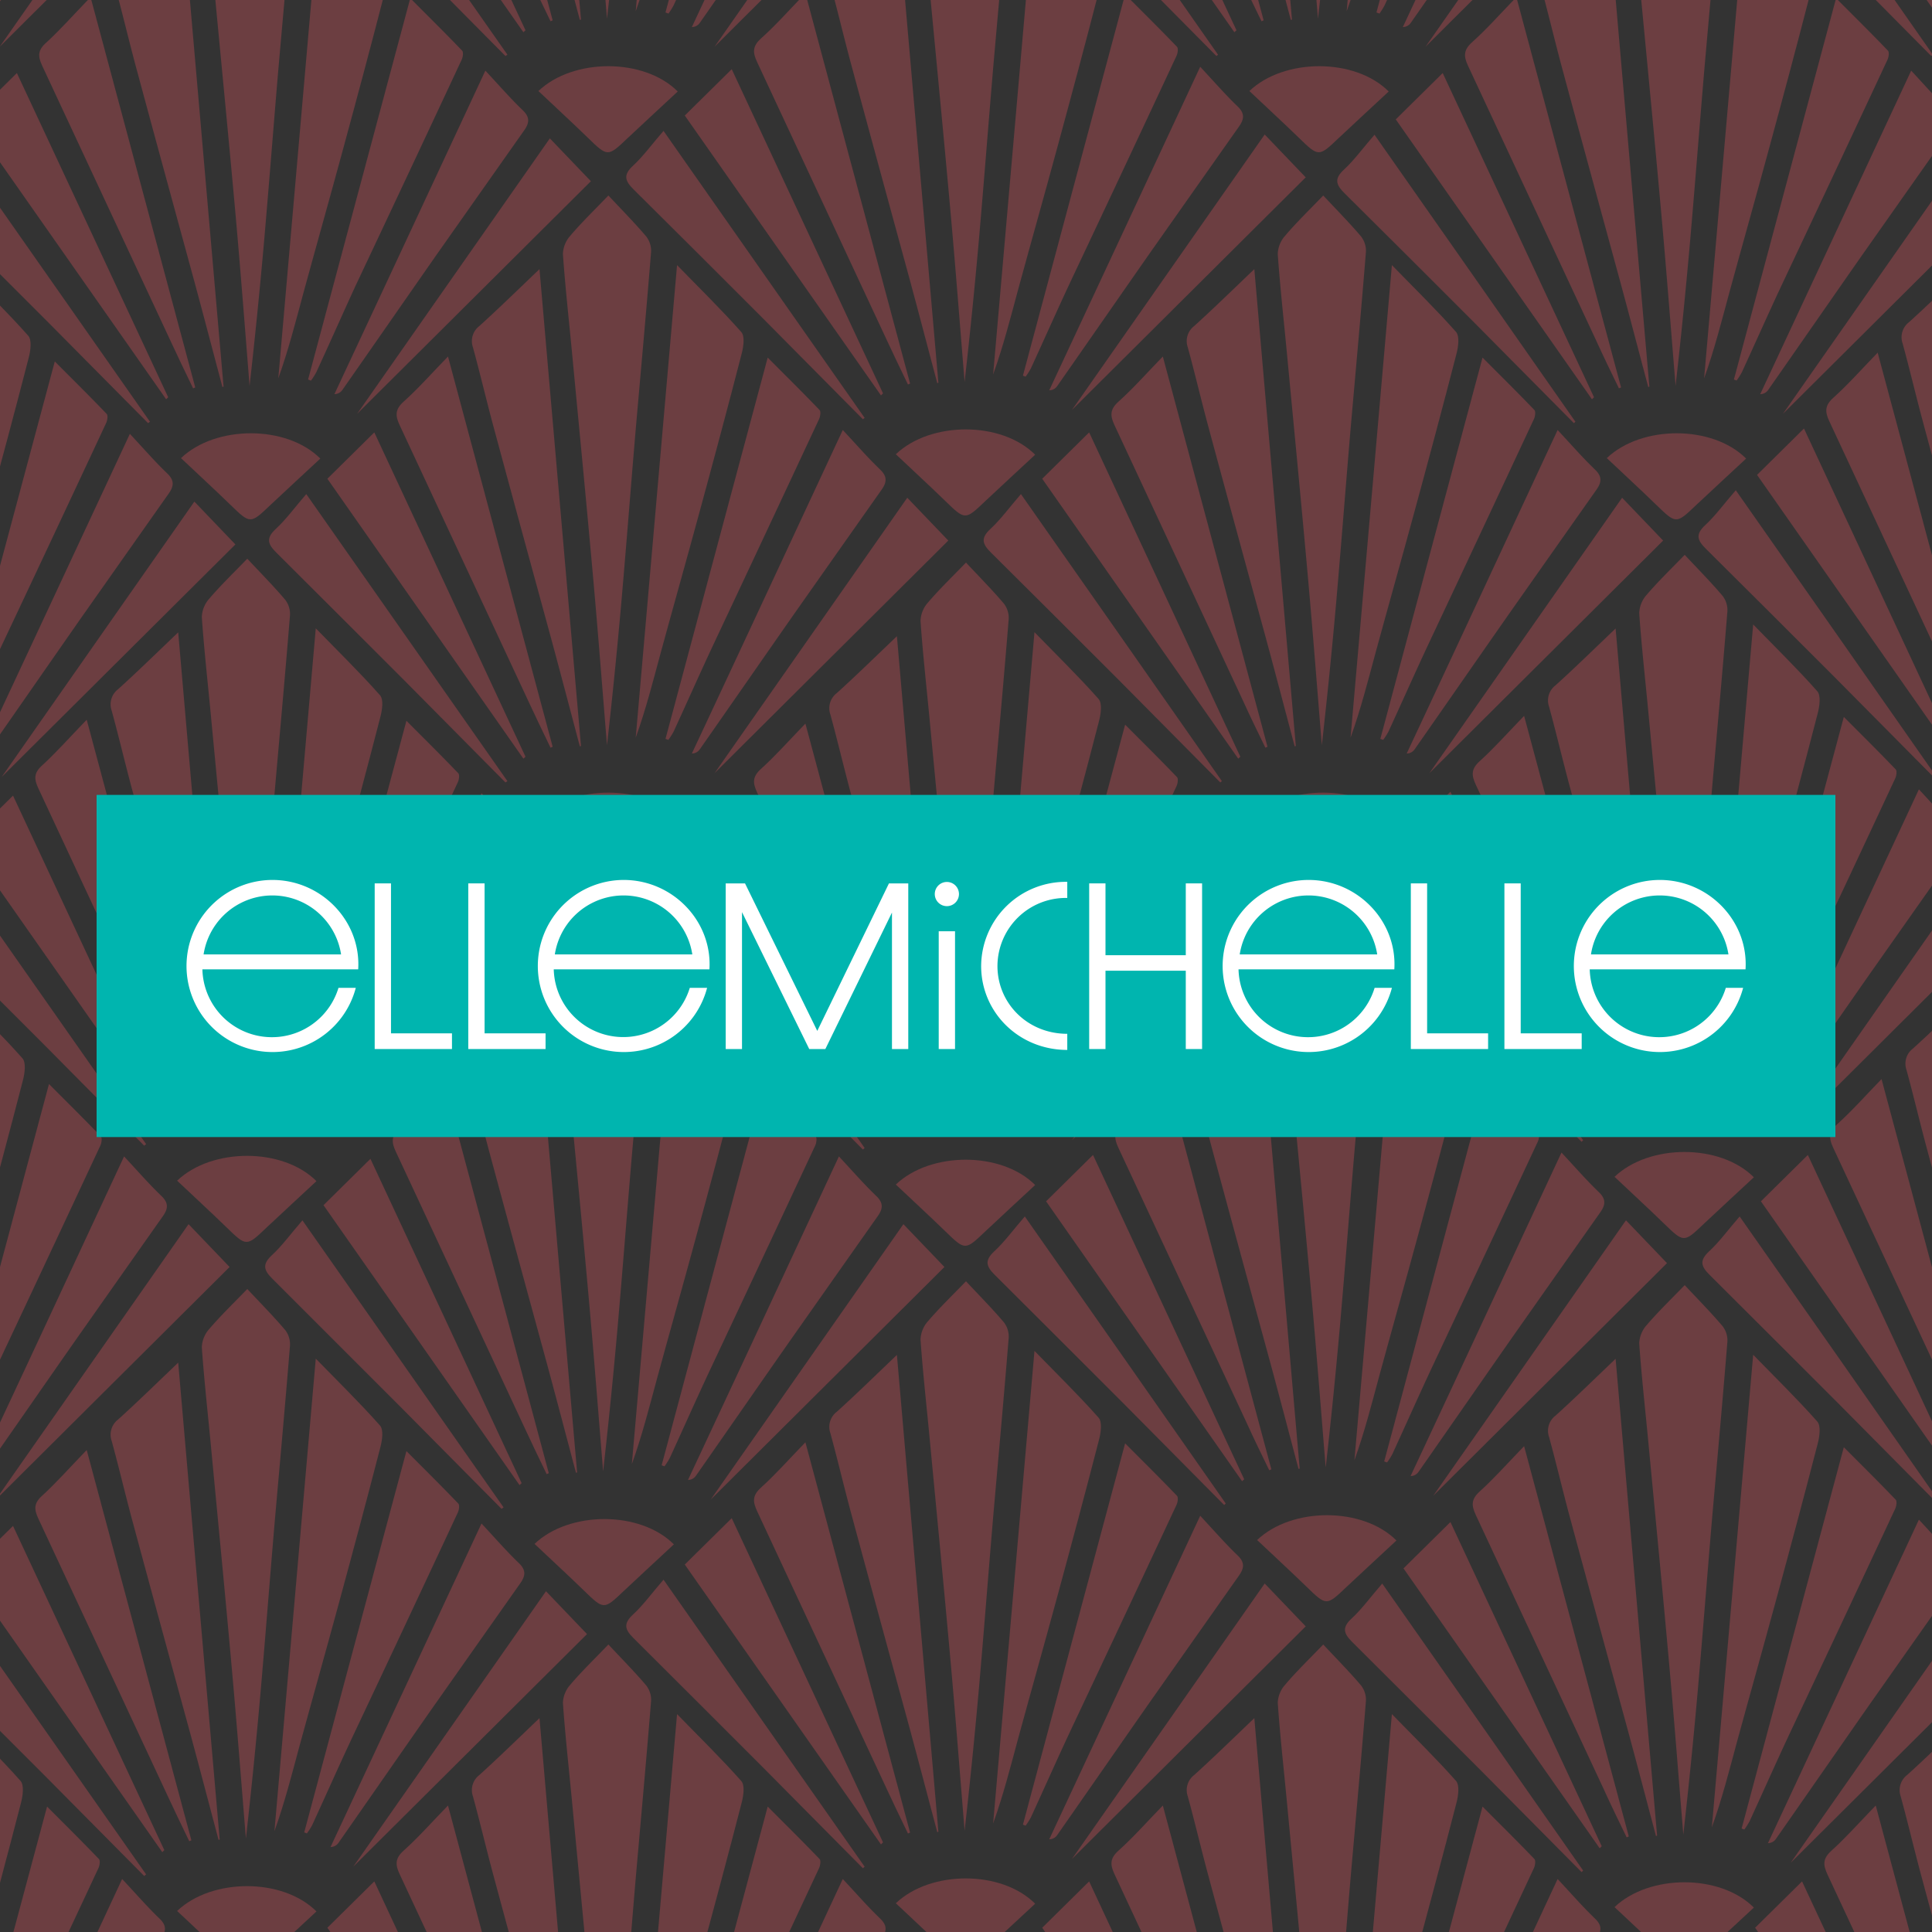 <svg id="Layer_1" data-name="Layer 1" xmlns="http://www.w3.org/2000/svg" xmlns:xlink="http://www.w3.org/1999/xlink" width="500" height="500" viewBox="0 0 500 500"><rect x="0" y="0" width="500" height="500" fill="#333333" stroke="none"/><defs><style>.cls-1{fill:none;}.cls-2{opacity:0.3;}.cls-3{clip-path:url(#clip-path);}.cls-4{fill:#f05662;}.cls-5{fill:#00b5af;}.cls-6{fill:#fff;}</style><clipPath id="clip-path"><rect class="cls-1" width="500" height="500"/></clipPath></defs><title>ellemichelle-logo-pattern</title><g class="cls-2"><g class="cls-3"><path class="cls-4" d="M250,145.59c3.61,3.86,6.85,7.13,9.82,10.64a6.05,6.05,0,0,1,1.23,4c-1.24,15.39-2.65,30.77-4,46.16-1.24,14.65-2.37,29.31-3.65,44q-1.65,18.76-3.76,37.47c-1.2-14.6-2.32-29.21-3.63-43.8-1.74-19.47-3.64-38.93-5.48-58.39-.79-8.31-1.72-16.61-2.3-24.94A7.47,7.47,0,0,1,240.1,156C243,152.6,246.2,149.5,250,145.59Z"/><path class="cls-4" d="M232.12,164.65c3.56,41,7.15,82.2,10.74,123.42l-.3.08c-2.46-9.26-4.88-18.52-7.39-27.77-5-18.31-10-36.6-14.94-54.91-1.84-6.82-3.46-13.71-5.32-20.53a4.91,4.91,0,0,1,1.65-5.57C221.84,174.59,226.92,169.6,232.12,164.65Z"/><path class="cls-4" d="M267.72,163.61c6,6.16,11.51,11.54,16.6,17.29.95,1.09.6,3.79.14,5.57-3.53,13.7-7.2,27.37-10.91,41-3.28,12.1-6.7,24.16-10,36.26-2,7.4-3.89,14.85-6.53,22.19C260.56,245.6,264.08,205.24,267.72,163.61Z"/><path class="cls-4" d="M208.44,187.26c9.2,34.31,18.14,67.64,27.09,101l-.55.25c-2-4.11-3.95-8.21-5.87-12.33q-16.58-35.55-33.17-71.09c-1.16-2.46-1.23-4.09,1-6.1C200.77,195.53,204.19,191.64,208.44,187.26Z"/><path class="cls-4" d="M264.73,286.22c8.73-32.58,17.46-65.15,26.45-98.68,4.84,4.86,9.19,9.15,13.42,13.57.38.39.2,1.65-.11,2.33Q290.8,232.77,277,262c-3.47,7.42-6.79,14.91-10.21,22.35a17.82,17.82,0,0,1-1.36,2.13Z"/><path class="cls-4" d="M310.61,206.28c3.52,3.77,6.46,7.16,9.68,10.25,1.89,1.8,1.7,3.31.41,5.15Q309.35,237.79,298,253.91c-8.17,11.69-16.29,23.41-24.46,35.1a2.52,2.52,0,0,1-2,1C284.45,262.38,297.32,234.8,310.61,206.28Z"/><path class="cls-4" d="M228,291.34,177.22,218.9l12.15-12,39.16,83.91Z"/><path class="cls-4" d="M223.31,297.5Q210.19,284.27,197.05,271c-11-11-22-22-33.05-33-2.25-2.22-2.8-3.75-.16-6.18s5-5.7,7.88-9c17.92,25.57,35,49.93,52.05,74.28Z"/><path class="cls-4" d="M327.3,223.81l10.62,11.09-60.5,60.2Z"/><path class="cls-4" d="M231.84,306.56c9-8.59,27.4-8.59,36.06.12-4.3,4-8.64,8-12.9,12-5.25,5-5.19,5-10.54-.2C240.37,314.52,236.18,310.66,231.84,306.56Z"/><path class="cls-4" d="M342.45,50.59c3.61,3.86,6.85,7.13,9.82,10.64a6.05,6.05,0,0,1,1.23,4c-1.24,15.39-2.65,30.77-4,46.16-1.24,14.65-2.37,29.31-3.65,44q-1.65,18.76-3.76,37.47c-1.2-14.6-2.32-29.21-3.63-43.8-1.74-19.47-3.64-38.93-5.48-58.39-.79-8.31-1.72-16.61-2.3-24.94A7.47,7.47,0,0,1,332.6,61C335.48,57.6,338.7,54.5,342.45,50.59Z"/><path class="cls-4" d="M324.62,69.65c3.56,41,7.15,82.2,10.74,123.42l-.3.08c-2.46-9.26-4.88-18.52-7.39-27.77-5-18.31-10-36.6-14.94-54.91-1.84-6.82-3.46-13.71-5.32-20.53a4.91,4.91,0,0,1,1.65-5.57C314.34,79.59,319.42,74.6,324.62,69.65Z"/><path class="cls-4" d="M360.22,68.61c6,6.16,11.51,11.54,16.6,17.29.95,1.09.6,3.79.14,5.57-3.53,13.7-7.2,27.37-10.91,41-3.28,12.1-6.7,24.16-10,36.26-2,7.4-3.89,14.85-6.53,22.19C353.06,150.6,356.58,110.24,360.22,68.61Z"/><path class="cls-4" d="M300.94,92.26c9.2,34.31,18.14,67.64,27.09,101l-.55.25c-2-4.11-4-8.21-5.87-12.33Q305,145.6,288.44,110.06c-1.16-2.46-1.23-4.09,1-6.1C293.27,100.53,296.69,96.64,300.94,92.26Z"/><path class="cls-4" d="M357.23,191.22c8.73-32.58,17.46-65.15,26.45-98.68,4.84,4.86,9.19,9.15,13.42,13.57.38.39.2,1.65-.11,2.33Q383.3,137.76,369.54,167c-3.47,7.42-6.79,14.91-10.21,22.35a17.82,17.82,0,0,1-1.36,2.13Z"/><path class="cls-4" d="M403.11,111.28c3.52,3.77,6.46,7.16,9.68,10.25,1.89,1.8,1.7,3.31.41,5.15q-11.35,16.11-22.69,32.23c-8.17,11.69-16.29,23.41-24.46,35.1a2.52,2.52,0,0,1-2,1C377,167.38,389.82,139.8,403.11,111.28Z"/><path class="cls-4" d="M320.45,196.34,269.72,123.9l12.15-12L321,195.84Z"/><path class="cls-4" d="M315.81,202.5Q302.69,189.27,289.55,176c-11-11-22-22-33.05-32.95-2.25-2.22-2.8-3.75-.16-6.18s5-5.7,7.88-9c17.92,25.57,35,49.93,52,74.28Z"/><path class="cls-4" d="M419.8,128.81l10.62,11.09-60.5,60.2Z"/><path class="cls-4" d="M324.34,211.56c9-8.59,27.4-8.59,36.06.12-4.3,4-8.64,8-12.9,12-5.25,5-5.19,5-10.54-.2C332.87,219.52,328.68,215.66,324.34,211.56Z"/><path class="cls-4" d="M157.45,50.59c3.61,3.86,6.85,7.13,9.82,10.64a6.05,6.05,0,0,1,1.23,4c-1.24,15.39-2.65,30.77-4,46.16-1.24,14.65-2.37,29.31-3.65,44q-1.65,18.76-3.76,37.47c-1.2-14.6-2.32-29.21-3.63-43.8-1.74-19.47-3.64-38.93-5.48-58.39-.79-8.31-1.72-16.61-2.3-24.94A7.47,7.47,0,0,1,147.6,61C150.48,57.6,153.7,54.5,157.45,50.59Z"/><path class="cls-4" d="M139.62,69.65c3.56,41,7.15,82.2,10.74,123.42l-.3.08c-2.46-9.26-4.88-18.52-7.39-27.77-5-18.31-10-36.6-14.94-54.91-1.84-6.82-3.46-13.71-5.32-20.53a4.91,4.91,0,0,1,1.65-5.57C129.34,79.59,134.42,74.6,139.62,69.65Z"/><path class="cls-4" d="M175.22,68.61c6,6.16,11.51,11.54,16.6,17.29,1,1.09.6,3.79.14,5.57-3.53,13.7-7.2,27.37-10.91,41-3.28,12.1-6.7,24.16-10,36.26-2,7.4-3.89,14.85-6.53,22.19C168.06,150.6,171.58,110.24,175.22,68.61Z"/><path class="cls-4" d="M115.94,92.26c9.2,34.31,18.14,67.64,27.09,101l-.55.25c-2-4.11-3.95-8.21-5.87-12.33Q120,145.6,103.44,110.06c-1.16-2.46-1.23-4.09,1-6.1C108.27,100.53,111.69,96.64,115.94,92.26Z"/><path class="cls-4" d="M172.23,191.22c8.73-32.58,17.46-65.15,26.45-98.68,4.84,4.86,9.19,9.15,13.42,13.57.38.39.2,1.65-.11,2.33Q198.3,137.76,184.54,167c-3.47,7.42-6.79,14.91-10.21,22.35a17.82,17.82,0,0,1-1.36,2.13Z"/><path class="cls-4" d="M218.11,111.28c3.52,3.77,6.46,7.16,9.68,10.25,1.89,1.8,1.7,3.31.41,5.15q-11.35,16.11-22.69,32.23c-8.17,11.69-16.29,23.41-24.46,35.1a2.52,2.52,0,0,1-2,1C192,167.38,204.82,139.8,218.11,111.28Z"/><path class="cls-4" d="M135.45,196.34,84.72,123.9l12.15-12L136,195.84Z"/><path class="cls-4" d="M130.81,202.5Q117.69,189.27,104.55,176c-11-11-22-22-33-32.95-2.25-2.22-2.8-3.75-.16-6.18s5-5.7,7.88-9c17.92,25.57,35,49.93,52.05,74.28Z"/><path class="cls-4" d="M234.8,128.81l10.62,11.09-60.5,60.2Z"/><path class="cls-4" d="M139.34,211.56c9-8.59,27.4-8.59,36.06.12-4.3,4-8.64,8-12.9,12-5.25,5-5.19,5-10.54-.2C147.87,219.52,143.68,215.66,139.34,211.56Z"/><path class="cls-4" d="M250-43.41c3.61,3.86,6.85,7.13,9.82,10.64a6.05,6.05,0,0,1,1.23,4c-1.24,15.39-2.65,30.77-4,46.16-1.24,14.65-2.37,29.31-3.65,44q-1.65,18.77-3.76,37.47c-1.2-14.6-2.32-29.21-3.63-43.8-1.74-19.47-3.64-38.93-5.48-58.39-.79-8.31-1.72-16.61-2.3-24.94A7.47,7.47,0,0,1,240.1-33C243-36.4,246.2-39.5,250-43.41Z"/><path class="cls-4" d="M232.12-24.35c3.56,41,7.15,82.2,10.74,123.42l-.3.08c-2.46-9.26-4.88-18.52-7.39-27.77-5-18.31-10-36.6-14.94-54.91-1.84-6.82-3.46-13.71-5.32-20.53a4.91,4.91,0,0,1,1.65-5.57C221.84-14.41,226.92-19.4,232.12-24.35Z"/><path class="cls-4" d="M267.72-25.39c6,6.16,11.51,11.54,16.6,17.29.95,1.09.6,3.79.14,5.57-3.53,13.7-7.2,27.37-10.91,41-3.28,12.1-6.7,24.16-10,36.26-2,7.4-3.89,14.85-6.53,22.19C260.56,56.6,264.08,16.24,267.72-25.39Z"/><path class="cls-4" d="M208.44-1.74c9.2,34.31,18.14,67.64,27.09,101l-.55.25c-2-4.11-3.95-8.21-5.87-12.33Q212.54,51.6,195.94,16.06c-1.16-2.46-1.23-4.09,1-6.1C200.77,6.53,204.19,2.64,208.44-1.74Z"/><path class="cls-4" d="M264.73,97.22c8.73-32.58,17.46-65.15,26.45-98.68C296,3.4,300.37,7.69,304.6,12.11c.38.39.2,1.65-.11,2.33Q290.8,43.77,277,73c-3.47,7.42-6.79,14.91-10.21,22.35a17.82,17.82,0,0,1-1.36,2.13Z"/><path class="cls-4" d="M310.61,17.28c3.52,3.77,6.46,7.16,9.68,10.25,1.89,1.8,1.7,3.31.41,5.15Q309.35,48.79,298,64.91c-8.17,11.69-16.29,23.41-24.46,35.1a2.52,2.52,0,0,1-2,1C284.45,73.38,297.32,45.8,310.61,17.28Z"/><path class="cls-4" d="M228,102.34,177.22,29.9l12.15-12,39.16,83.91Z"/><path class="cls-4" d="M223.31,108.5Q210.19,95.27,197.05,82c-11-11-22-22-33.05-32.95-2.25-2.22-2.8-3.75-.16-6.18s5-5.7,7.88-9c17.92,25.57,35,49.93,52.05,74.28Z"/><path class="cls-4" d="M327.3,34.81,337.92,45.9l-60.5,60.2Z"/><path class="cls-4" d="M231.84,117.56c9-8.59,27.4-8.59,36.06.12-4.3,4-8.64,8-12.9,12-5.25,5-5.19,5-10.54-.2C240.37,125.52,236.18,121.66,231.84,117.56Z"/><path class="cls-4" d="M342.45,425.59c3.61,3.86,6.85,7.13,9.82,10.64a6.05,6.05,0,0,1,1.23,4c-1.24,15.39-2.65,30.77-4,46.16-1.24,14.65-2.37,29.31-3.65,43.95q-1.65,18.76-3.76,37.47c-1.2-14.6-2.32-29.21-3.63-43.8-1.74-19.47-3.64-38.93-5.48-58.39-.79-8.31-1.72-16.61-2.3-24.94A7.47,7.47,0,0,1,332.6,436C335.48,432.6,338.7,429.5,342.45,425.59Z"/><path class="cls-4" d="M324.62,444.65c3.56,41,7.15,82.2,10.74,123.42l-.3.08c-2.46-9.26-4.88-18.52-7.39-27.77-5-18.31-10-36.6-14.94-54.91-1.84-6.82-3.46-13.71-5.32-20.53a4.91,4.91,0,0,1,1.65-5.57C314.34,454.59,319.42,449.6,324.62,444.65Z"/><path class="cls-4" d="M360.22,443.61c6,6.16,11.51,11.54,16.6,17.29.95,1.09.6,3.79.14,5.57-3.53,13.7-7.2,27.37-10.91,41-3.28,12.1-6.7,24.16-10,36.26-2,7.4-3.89,14.85-6.53,22.19C353.06,525.6,356.58,485.24,360.22,443.61Z"/><path class="cls-4" d="M300.94,467.26c9.2,34.31,18.14,67.64,27.09,101l-.55.25c-2-4.11-4-8.21-5.87-12.33Q305,520.6,288.44,485.06c-1.16-2.46-1.23-4.09,1-6.1C293.27,475.53,296.69,471.64,300.94,467.26Z"/><path class="cls-4" d="M357.23,566.22c8.73-32.58,17.46-65.15,26.45-98.68,4.84,4.86,9.19,9.15,13.42,13.57.38.39.2,1.65-.11,2.33Q383.3,512.77,369.54,542c-3.47,7.42-6.79,14.91-10.21,22.35a17.82,17.82,0,0,1-1.36,2.13Z"/><path class="cls-4" d="M403.11,486.28c3.52,3.77,6.46,7.16,9.68,10.25,1.89,1.8,1.7,3.31.41,5.15q-11.35,16.11-22.69,32.23c-8.17,11.69-16.29,23.41-24.46,35.1a2.52,2.52,0,0,1-2,1C377,542.38,389.82,514.8,403.11,486.28Z"/><path class="cls-4" d="M320.45,571.34,269.72,498.9l12.15-12L321,570.84Z"/><path class="cls-4" d="M157.45,425.59c3.61,3.86,6.85,7.13,9.82,10.64a6.05,6.05,0,0,1,1.23,4c-1.24,15.39-2.65,30.77-4,46.16-1.24,14.65-2.37,29.31-3.65,43.95q-1.65,18.76-3.76,37.47c-1.2-14.6-2.32-29.21-3.63-43.8-1.74-19.47-3.64-38.93-5.48-58.39-.79-8.31-1.72-16.61-2.3-24.94A7.47,7.47,0,0,1,147.6,436C150.48,432.6,153.7,429.5,157.45,425.59Z"/><path class="cls-4" d="M139.62,444.65c3.56,41,7.15,82.2,10.74,123.42l-.3.08c-2.46-9.26-4.88-18.52-7.39-27.77-5-18.31-10-36.6-14.94-54.91-1.84-6.82-3.46-13.71-5.32-20.53a4.91,4.91,0,0,1,1.65-5.57C129.34,454.59,134.42,449.6,139.62,444.65Z"/><path class="cls-4" d="M175.22,443.61c6,6.16,11.51,11.54,16.6,17.29,1,1.09.6,3.79.14,5.57-3.53,13.7-7.2,27.37-10.91,41-3.28,12.1-6.7,24.16-10,36.26-2,7.4-3.89,14.85-6.53,22.19C168.06,525.6,171.58,485.24,175.22,443.61Z"/><path class="cls-4" d="M115.94,467.26c9.2,34.31,18.14,67.64,27.09,101l-.55.25c-2-4.11-3.95-8.21-5.87-12.33Q120,520.6,103.44,485.06c-1.16-2.46-1.23-4.09,1-6.1C108.27,475.53,111.69,471.64,115.94,467.26Z"/><path class="cls-4" d="M172.23,566.22c8.73-32.58,17.46-65.15,26.45-98.68,4.84,4.86,9.19,9.15,13.42,13.57.38.39.2,1.65-.11,2.33Q198.3,512.77,184.54,542c-3.47,7.42-6.79,14.91-10.21,22.35a17.82,17.82,0,0,1-1.36,2.13Z"/><path class="cls-4" d="M218.11,486.28c3.52,3.77,6.46,7.16,9.68,10.25,1.89,1.8,1.7,3.31.41,5.15q-11.35,16.11-22.69,32.23c-8.17,11.69-16.29,23.41-24.46,35.1a2.52,2.52,0,0,1-2,1C192,542.38,204.82,514.8,218.11,486.28Z"/><path class="cls-4" d="M135.45,571.34,84.72,498.9l12.15-12L136,570.84Z"/><path class="cls-4" d="M250,331.59c3.61,3.86,6.85,7.13,9.82,10.64a6.05,6.05,0,0,1,1.23,4c-1.24,15.39-2.65,30.77-4,46.16-1.24,14.65-2.37,29.31-3.65,43.95q-1.65,18.76-3.76,37.47c-1.2-14.6-2.32-29.21-3.63-43.8-1.74-19.47-3.64-38.93-5.48-58.39-.79-8.31-1.72-16.61-2.3-24.94A7.47,7.47,0,0,1,240.1,342C243,338.6,246.2,335.5,250,331.59Z"/><path class="cls-4" d="M232.12,350.65c3.56,41,7.15,82.2,10.74,123.42l-.3.08c-2.46-9.26-4.88-18.52-7.39-27.77-5-18.31-10-36.6-14.94-54.91-1.84-6.82-3.46-13.71-5.32-20.53a4.91,4.91,0,0,1,1.65-5.57C221.84,360.59,226.92,355.6,232.12,350.65Z"/><path class="cls-4" d="M267.72,349.61c6,6.16,11.51,11.54,16.6,17.29.95,1.09.6,3.79.14,5.57-3.53,13.7-7.2,27.37-10.91,41-3.28,12.1-6.7,24.16-10,36.26-2,7.4-3.89,14.85-6.53,22.19C260.56,431.6,264.08,391.24,267.72,349.61Z"/><path class="cls-4" d="M208.44,373.26c9.2,34.31,18.14,67.64,27.09,101l-.55.25c-2-4.11-3.95-8.21-5.87-12.33q-16.58-35.55-33.17-71.09c-1.16-2.46-1.23-4.09,1-6.1C200.77,381.53,204.19,377.64,208.44,373.26Z"/><path class="cls-4" d="M264.73,472.22c8.73-32.58,17.46-65.15,26.45-98.68,4.84,4.86,9.19,9.15,13.42,13.57.38.39.2,1.65-.11,2.33Q290.8,418.77,277,448c-3.47,7.42-6.79,14.91-10.21,22.35a17.82,17.82,0,0,1-1.36,2.13Z"/><path class="cls-4" d="M310.61,392.28c3.52,3.77,6.46,7.16,9.68,10.25,1.89,1.8,1.7,3.31.41,5.15Q309.35,423.79,298,439.91c-8.17,11.69-16.29,23.41-24.46,35.1a2.52,2.52,0,0,1-2,1C284.45,448.38,297.32,420.8,310.61,392.28Z"/><path class="cls-4" d="M228,477.34,177.22,404.9l12.15-12,39.16,83.91Z"/><path class="cls-4" d="M223.31,483.5Q210.19,470.27,197.05,457c-11-11-22-22-33.05-33-2.25-2.22-2.8-3.75-.16-6.18s5-5.7,7.88-9c17.92,25.57,35,49.93,52.05,74.28Z"/><path class="cls-4" d="M327.3,409.81l10.62,11.09-60.5,60.2Z"/><path class="cls-4" d="M231.84,492.56c9-8.59,27.4-8.59,36.06.12-4.3,4-8.64,8-12.9,12-5.25,5-5.19,5-10.54-.2C240.37,500.52,236.18,496.66,231.84,492.56Z"/><path class="cls-4" d="M436,332.59c3.61,3.86,6.85,7.13,9.82,10.64a6.05,6.05,0,0,1,1.23,4c-1.24,15.39-2.65,30.77-4,46.16-1.24,14.65-2.37,29.31-3.65,43.95q-1.65,18.76-3.76,37.47c-1.2-14.6-2.32-29.21-3.63-43.8-1.74-19.47-3.64-38.93-5.48-58.39-.79-8.31-1.72-16.61-2.3-24.94A7.47,7.47,0,0,1,426.1,343C429,339.6,432.2,336.5,436,332.59Z"/><path class="cls-4" d="M418.12,351.65c3.56,41,7.15,82.2,10.74,123.42l-.3.08c-2.46-9.26-4.88-18.52-7.39-27.77-5-18.31-10-36.6-14.94-54.91-1.84-6.82-3.46-13.71-5.32-20.53a4.91,4.91,0,0,1,1.65-5.57C407.84,361.59,412.92,356.6,418.12,351.65Z"/><path class="cls-4" d="M453.72,350.61c6,6.16,11.51,11.54,16.6,17.29.95,1.09.6,3.79.14,5.57-3.53,13.7-7.2,27.37-10.91,41-3.28,12.1-6.7,24.16-10,36.26-2,7.4-3.89,14.85-6.53,22.19C446.56,432.6,450.08,392.24,453.72,350.61Z"/><path class="cls-4" d="M394.44,374.26c9.2,34.31,18.14,67.64,27.09,101l-.55.25c-2-4.11-4-8.21-5.87-12.33q-16.58-35.55-33.17-71.09c-1.16-2.46-1.23-4.09,1-6.1C386.77,382.53,390.19,378.64,394.44,374.26Z"/><path class="cls-4" d="M450.73,473.22c8.73-32.58,17.46-65.15,26.45-98.68,4.84,4.86,9.19,9.15,13.42,13.57.38.39.2,1.65-.11,2.33Q476.8,419.77,463,449c-3.47,7.42-6.79,14.91-10.21,22.35a17.82,17.82,0,0,1-1.36,2.13Z"/><path class="cls-4" d="M496.61,393.28c3.52,3.77,6.46,7.16,9.68,10.25,1.89,1.8,1.7,3.31.41,5.15Q495.35,424.79,484,440.91c-8.17,11.69-16.29,23.41-24.46,35.1a2.52,2.52,0,0,1-2,1C470.45,449.38,483.32,421.8,496.61,393.28Z"/><path class="cls-4" d="M414,478.34,363.22,405.9l12.15-12,39.16,83.91Z"/><path class="cls-4" d="M409.31,484.5Q396.19,471.27,383.05,458c-11-11-22-22-33.05-33-2.25-2.22-2.8-3.75-.16-6.18s5-5.7,7.88-9c17.92,25.57,35,49.93,52,74.28Z"/><path class="cls-4" d="M513.3,410.81l10.62,11.09-60.5,60.2Z"/><path class="cls-4" d="M417.84,493.56c9-8.59,27.4-8.59,36.06.12-4.3,4-8.64,8-12.9,12-5.25,5-5.19,5-10.54-.2C426.37,501.52,422.18,497.66,417.84,493.56Z"/><path class="cls-4" d="M510.62,256.65c3.56,41,7.15,82.2,10.74,123.42l-.3.08c-2.46-9.26-4.88-18.52-7.39-27.77-5-18.31-10-36.6-14.94-54.91-1.84-6.82-3.46-13.71-5.32-20.53a4.91,4.91,0,0,1,1.65-5.57C500.34,266.59,505.42,261.6,510.62,256.65Z"/><path class="cls-4" d="M486.94,279.26c9.2,34.31,18.14,67.64,27.09,101l-.55.25c-2-4.11-4-8.21-5.87-12.33Q491,332.6,474.44,297.06c-1.16-2.46-1.23-4.09,1-6.1C479.27,287.53,482.69,283.64,486.94,279.26Z"/><path class="cls-4" d="M506.45,383.34,455.72,310.9l12.15-12L507,382.84Z"/><path class="cls-4" d="M501.81,389.5Q488.69,376.27,475.55,363c-11-11-22-22-33.05-33-2.25-2.22-2.8-3.75-.16-6.18s5-5.7,7.88-9c17.92,25.57,35,49.93,52,74.28Z"/><path class="cls-4" d="M343.45,237.59c3.61,3.86,6.85,7.13,9.82,10.64a6.05,6.05,0,0,1,1.23,4c-1.24,15.39-2.65,30.77-4,46.16-1.24,14.65-2.37,29.31-3.65,43.95q-1.65,18.76-3.76,37.47c-1.2-14.6-2.32-29.21-3.63-43.8-1.74-19.47-3.64-38.93-5.48-58.39-.79-8.31-1.72-16.61-2.3-24.94A7.47,7.47,0,0,1,333.6,248C336.48,244.6,339.7,241.5,343.45,237.59Z"/><path class="cls-4" d="M325.62,256.65c3.56,41,7.15,82.2,10.74,123.42l-.3.08c-2.46-9.26-4.88-18.52-7.39-27.77-5-18.31-10-36.6-14.94-54.91-1.84-6.82-3.46-13.71-5.32-20.53a4.91,4.91,0,0,1,1.65-5.57C315.34,266.59,320.42,261.6,325.62,256.65Z"/><path class="cls-4" d="M361.22,255.61c6,6.16,11.51,11.54,16.6,17.29.95,1.09.6,3.79.14,5.57-3.53,13.7-7.2,27.37-10.91,41-3.28,12.1-6.7,24.16-10,36.26-2,7.4-3.89,14.85-6.53,22.19C354.06,337.6,357.58,297.24,361.22,255.61Z"/><path class="cls-4" d="M301.94,279.26c9.2,34.31,18.14,67.64,27.09,101l-.55.25c-2-4.11-4-8.21-5.87-12.33Q306,332.6,289.44,297.06c-1.16-2.46-1.23-4.09,1-6.1C294.27,287.53,297.69,283.64,301.94,279.26Z"/><path class="cls-4" d="M358.23,378.22c8.73-32.58,17.46-65.15,26.45-98.68,4.84,4.86,9.19,9.15,13.42,13.57.38.39.2,1.65-.11,2.33Q384.3,324.77,370.54,354c-3.47,7.42-6.79,14.91-10.21,22.35a17.82,17.82,0,0,1-1.36,2.13Z"/><path class="cls-4" d="M404.11,298.28c3.52,3.77,6.46,7.16,9.68,10.25,1.89,1.8,1.7,3.31.41,5.15q-11.35,16.11-22.69,32.23c-8.17,11.69-16.29,23.41-24.46,35.1a2.52,2.52,0,0,1-2,1C378,354.38,390.82,326.8,404.11,298.28Z"/><path class="cls-4" d="M321.45,383.34,270.72,310.9l12.15-12L322,382.84Z"/><path class="cls-4" d="M316.81,389.5Q303.69,376.27,290.55,363c-11-11-22-22-33.05-33-2.25-2.22-2.8-3.75-.16-6.18s5-5.7,7.88-9c17.92,25.57,35,49.93,52,74.28Z"/><path class="cls-4" d="M420.8,315.81l10.62,11.09-60.5,60.2Z"/><path class="cls-4" d="M325.34,398.56c9-8.59,27.4-8.59,36.06.12-4.3,4-8.64,8-12.9,12-5.25,5-5.19,5-10.54-.2C333.87,406.52,329.68,402.66,325.34,398.56Z"/><path class="cls-4" d="M436,143.59c3.61,3.86,6.85,7.13,9.82,10.64a6.05,6.05,0,0,1,1.23,4c-1.24,15.39-2.65,30.77-4,46.16-1.24,14.65-2.37,29.31-3.65,44q-1.65,18.76-3.76,37.47c-1.2-14.6-2.32-29.21-3.63-43.8-1.74-19.47-3.64-38.93-5.48-58.39-.79-8.31-1.72-16.61-2.3-24.94A7.47,7.47,0,0,1,426.1,154C429,150.6,432.2,147.5,436,143.59Z"/><path class="cls-4" d="M418.12,162.65c3.56,41,7.15,82.2,10.74,123.42l-.3.08c-2.46-9.26-4.88-18.52-7.39-27.77-5-18.31-10-36.6-14.94-54.91-1.84-6.82-3.46-13.71-5.32-20.53a4.91,4.91,0,0,1,1.65-5.57C407.84,172.59,412.92,167.6,418.12,162.65Z"/><path class="cls-4" d="M453.72,161.61c6,6.16,11.51,11.54,16.6,17.29.95,1.09.6,3.79.14,5.57-3.53,13.7-7.2,27.37-10.91,41-3.28,12.1-6.7,24.16-10,36.26-2,7.4-3.89,14.85-6.53,22.19C446.56,243.6,450.08,203.24,453.72,161.61Z"/><path class="cls-4" d="M394.44,185.26c9.2,34.31,18.14,67.64,27.09,101l-.55.25c-2-4.11-4-8.21-5.87-12.33q-16.58-35.55-33.17-71.09c-1.16-2.46-1.23-4.09,1-6.1C386.77,193.53,390.19,189.64,394.44,185.26Z"/><path class="cls-4" d="M450.73,284.22c8.73-32.58,17.46-65.15,26.45-98.68,4.84,4.86,9.19,9.15,13.42,13.57.38.39.2,1.65-.11,2.33Q476.8,230.77,463,260c-3.47,7.42-6.79,14.91-10.21,22.35a17.82,17.82,0,0,1-1.36,2.13Z"/><path class="cls-4" d="M496.61,204.28c3.52,3.77,6.46,7.16,9.68,10.25,1.89,1.8,1.7,3.31.41,5.15Q495.35,235.79,484,251.91c-8.17,11.69-16.29,23.41-24.46,35.1a2.52,2.52,0,0,1-2,1C470.45,260.38,483.32,232.8,496.61,204.28Z"/><path class="cls-4" d="M414,289.34,363.22,216.9l12.15-12,39.16,83.91Z"/><path class="cls-4" d="M409.31,295.5Q396.19,282.27,383.05,269c-11-11-22-22-33.05-33-2.25-2.22-2.8-3.75-.16-6.18s5-5.7,7.88-9c17.92,25.57,35,49.93,52,74.28Z"/><path class="cls-4" d="M513.3,221.81l10.62,11.09-60.5,60.2Z"/><path class="cls-4" d="M417.84,304.56c9-8.59,27.4-8.59,36.06.12-4.3,4-8.64,8-12.9,12-5.25,5-5.19,5-10.54-.2C426.37,312.52,422.18,308.66,417.84,304.56Z"/><path class="cls-4" d="M64,333.59c3.61,3.86,6.85,7.13,9.82,10.64a6.05,6.05,0,0,1,1.23,4c-1.24,15.39-2.65,30.77-4,46.16-1.24,14.65-2.37,29.31-3.65,43.95q-1.65,18.76-3.76,37.47c-1.2-14.6-2.32-29.21-3.63-43.8-1.74-19.47-3.64-38.93-5.48-58.39-.79-8.31-1.72-16.61-2.3-24.94A7.47,7.47,0,0,1,54.1,344C57,340.6,60.2,337.5,64,333.59Z"/><path class="cls-4" d="M46.12,352.65c3.56,41,7.15,82.2,10.74,123.42l-.3.08c-2.46-9.26-4.88-18.52-7.39-27.77-5-18.31-10-36.6-14.94-54.91-1.84-6.82-3.46-13.71-5.32-20.53a4.91,4.91,0,0,1,1.65-5.57C35.84,362.59,40.92,357.6,46.12,352.65Z"/><path class="cls-4" d="M81.72,351.61c6,6.16,11.51,11.54,16.6,17.29,1,1.09.6,3.79.14,5.57-3.53,13.7-7.2,27.37-10.91,41-3.28,12.1-6.7,24.16-10,36.26-2,7.4-3.89,14.85-6.53,22.19C74.56,433.6,78.08,393.24,81.72,351.61Z"/><path class="cls-4" d="M22.44,375.26c9.2,34.31,18.14,67.64,27.09,101l-.55.25c-2-4.11-3.95-8.21-5.87-12.33Q26.54,428.6,9.94,393.06C8.78,390.6,8.71,389,11,387,14.77,383.53,18.19,379.64,22.44,375.26Z"/><path class="cls-4" d="M78.73,474.22c8.73-32.58,17.46-65.15,26.45-98.68,4.84,4.86,9.19,9.15,13.42,13.57.38.39.2,1.65-.11,2.33Q104.8,420.77,91,450c-3.47,7.42-6.79,14.91-10.21,22.35a17.82,17.82,0,0,1-1.36,2.13Z"/><path class="cls-4" d="M124.61,394.28c3.52,3.77,6.46,7.16,9.68,10.25,1.89,1.8,1.7,3.31.41,5.15Q123.35,425.79,112,441.91c-8.17,11.69-16.29,23.41-24.46,35.1a2.52,2.52,0,0,1-2,1C98.45,450.38,111.32,422.8,124.61,394.28Z"/><path class="cls-4" d="M42,479.34-8.78,406.9l12.15-12,39.16,83.91Z"/><path class="cls-4" d="M37.31,485.5Q24.18,472.27,11.05,459c-11-11-22-22-33-33-2.25-2.22-2.8-3.75-.16-6.18s5-5.7,7.88-9c17.92,25.57,35,49.93,52.05,74.28Z"/><path class="cls-4" d="M141.3,411.81l10.62,11.09-60.5,60.2Z"/><path class="cls-4" d="M45.84,494.56c9-8.59,27.4-8.59,36.06.12-4.3,4-8.64,8-12.9,12-5.25,5-5.19,5-10.54-.2C54.37,502.52,50.18,498.66,45.84,494.56Z"/><path class="cls-4" d="M156.45,238.59c3.61,3.86,6.85,7.13,9.82,10.64a6.05,6.05,0,0,1,1.23,4c-1.24,15.39-2.65,30.77-4,46.16-1.24,14.65-2.37,29.31-3.65,43.95q-1.65,18.76-3.76,37.47c-1.2-14.6-2.32-29.21-3.63-43.8-1.74-19.47-3.64-38.93-5.48-58.39-.79-8.31-1.72-16.61-2.3-24.94A7.47,7.47,0,0,1,146.6,249C149.48,245.6,152.7,242.5,156.45,238.59Z"/><path class="cls-4" d="M138.62,257.65c3.56,41,7.15,82.2,10.74,123.42l-.3.08c-2.46-9.26-4.88-18.52-7.39-27.77-5-18.31-10-36.6-14.94-54.91-1.84-6.82-3.46-13.71-5.32-20.53a4.91,4.91,0,0,1,1.65-5.57C128.34,267.59,133.42,262.6,138.62,257.65Z"/><path class="cls-4" d="M174.22,256.61c6,6.16,11.51,11.54,16.6,17.29,1,1.09.6,3.79.14,5.57-3.53,13.7-7.2,27.37-10.91,41-3.28,12.1-6.7,24.16-10,36.26-2,7.4-3.89,14.85-6.53,22.19C167.06,338.6,170.58,298.24,174.22,256.61Z"/><path class="cls-4" d="M114.94,280.26c9.2,34.31,18.14,67.64,27.09,101l-.55.25c-2-4.11-3.95-8.21-5.87-12.33Q119,333.6,102.44,298.06c-1.16-2.46-1.23-4.09,1-6.1C107.27,288.53,110.69,284.64,114.94,280.26Z"/><path class="cls-4" d="M171.23,379.22c8.73-32.58,17.46-65.15,26.45-98.68,4.84,4.86,9.19,9.15,13.42,13.57.38.39.2,1.65-.11,2.33Q197.3,325.77,183.54,355c-3.47,7.42-6.79,14.91-10.21,22.35a17.82,17.82,0,0,1-1.36,2.13Z"/><path class="cls-4" d="M217.11,299.28c3.52,3.77,6.46,7.16,9.68,10.25,1.89,1.8,1.7,3.31.41,5.15q-11.35,16.11-22.69,32.23c-8.17,11.69-16.29,23.41-24.46,35.1a2.52,2.52,0,0,1-2,1C191,355.38,203.82,327.8,217.11,299.28Z"/><path class="cls-4" d="M134.45,384.34,83.72,311.9l12.15-12L135,383.84Z"/><path class="cls-4" d="M129.81,390.5Q116.69,377.27,103.55,364c-11-11-22-22-33-33-2.25-2.22-2.8-3.75-.16-6.18s5-5.7,7.88-9c17.92,25.57,35,49.93,52.05,74.28Z"/><path class="cls-4" d="M233.8,316.81l10.62,11.09-60.5,60.2Z"/><path class="cls-4" d="M138.34,399.56c9-8.59,27.4-8.59,36.06.12-4.3,4-8.64,8-12.9,12-5.25,5-5.19,5-10.54-.2C146.87,407.52,142.68,403.66,138.34,399.56Z"/><path class="cls-4" d="M-10.78,256.61c6,6.16,11.51,11.54,16.6,17.29.95,1.09.6,3.79.14,5.57-3.53,13.7-7.2,27.37-10.91,41-3.28,12.1-6.7,24.16-10,36.26-2,7.4-3.89,14.85-6.53,22.19C-17.94,338.6-14.42,298.24-10.78,256.61Z"/><path class="cls-4" d="M-13.77,379.22C-5,346.64,3.69,314.07,12.68,280.54c4.84,4.86,9.19,9.15,13.42,13.57.38.39.2,1.65-.11,2.33Q12.3,325.77-1.46,355c-3.47,7.42-6.79,14.91-10.21,22.35A17.82,17.82,0,0,1-13,379.52Z"/><path class="cls-4" d="M32.11,299.28c3.52,3.77,6.46,7.16,9.68,10.25,1.89,1.8,1.7,3.31.41,5.15q-11.35,16.11-22.69,32.23C11.34,358.6,3.22,370.32-4.95,382a2.52,2.52,0,0,1-2,1C6,355.38,18.82,327.8,32.11,299.28Z"/><path class="cls-4" d="M48.8,316.81,59.42,327.9l-60.5,60.2Z"/><path class="cls-4" d="M64,144.59c3.61,3.86,6.85,7.13,9.82,10.64a6.05,6.05,0,0,1,1.23,4c-1.24,15.39-2.65,30.77-4,46.16-1.24,14.65-2.37,29.31-3.65,44q-1.65,18.76-3.76,37.47c-1.2-14.6-2.32-29.21-3.63-43.8-1.74-19.47-3.64-38.93-5.48-58.39-.79-8.31-1.72-16.61-2.3-24.94A7.47,7.47,0,0,1,54.1,155C57,151.6,60.2,148.5,64,144.59Z"/><path class="cls-4" d="M46.12,163.65c3.56,41,7.15,82.2,10.74,123.42l-.3.08c-2.46-9.26-4.88-18.52-7.39-27.77-5-18.31-10-36.6-14.94-54.91-1.84-6.82-3.46-13.71-5.32-20.53a4.91,4.91,0,0,1,1.65-5.57C35.84,173.59,40.92,168.6,46.12,163.65Z"/><path class="cls-4" d="M81.72,162.61c6,6.16,11.51,11.54,16.6,17.29,1,1.09.6,3.79.14,5.57-3.53,13.7-7.2,27.37-10.91,41-3.28,12.1-6.7,24.16-10,36.26-2,7.4-3.89,14.85-6.53,22.19C74.56,244.6,78.08,204.24,81.72,162.61Z"/><path class="cls-4" d="M22.44,186.26c9.2,34.31,18.14,67.64,27.09,101l-.55.25c-2-4.11-3.95-8.21-5.87-12.33Q26.54,239.6,9.94,204.06C8.78,201.6,8.71,200,11,198,14.77,194.53,18.19,190.64,22.44,186.26Z"/><path class="cls-4" d="M78.73,285.22c8.73-32.58,17.46-65.15,26.45-98.68,4.84,4.86,9.19,9.15,13.42,13.57.38.39.2,1.65-.11,2.33Q104.8,231.77,91,261c-3.47,7.42-6.79,14.91-10.21,22.35a17.82,17.82,0,0,1-1.36,2.13Z"/><path class="cls-4" d="M124.61,205.28c3.52,3.77,6.46,7.16,9.68,10.25,1.89,1.8,1.7,3.31.41,5.15Q123.35,236.79,112,252.91c-8.17,11.69-16.29,23.41-24.46,35.1a2.52,2.52,0,0,1-2,1C98.45,261.38,111.32,233.8,124.61,205.28Z"/><path class="cls-4" d="M42,290.34-8.78,217.9l12.15-12,39.16,83.91Z"/><path class="cls-4" d="M37.31,296.5Q24.18,283.27,11.05,270c-11-11-22-22-33-33-2.25-2.22-2.8-3.75-.16-6.18s5-5.7,7.88-9c17.92,25.57,35,49.93,52.05,74.28Z"/><path class="cls-4" d="M141.3,222.81l10.62,11.09-60.5,60.2Z"/><path class="cls-4" d="M45.84,305.56c9-8.59,27.4-8.59,36.06.12-4.3,4-8.64,8-12.9,12-5.25,5-5.19,5-10.54-.2C54.37,313.52,50.18,309.66,45.84,305.56Z"/><path class="cls-4" d="M434-42.41c3.61,3.86,6.85,7.13,9.82,10.64a6.05,6.05,0,0,1,1.23,4c-1.24,15.39-2.65,30.77-4,46.16-1.24,14.65-2.37,29.31-3.65,44q-1.65,18.77-3.76,37.47c-1.2-14.6-2.32-29.21-3.63-43.8-1.74-19.47-3.64-38.93-5.48-58.39-.79-8.31-1.72-16.61-2.3-24.94A7.47,7.47,0,0,1,424.1-32C427-35.4,430.2-38.5,434-42.41Z"/><path class="cls-4" d="M416.12-23.35c3.56,41,7.15,82.2,10.74,123.42l-.3.08c-2.46-9.26-4.88-18.52-7.39-27.77-5-18.31-10-36.6-14.94-54.91-1.84-6.82-3.46-13.71-5.32-20.53a4.91,4.91,0,0,1,1.65-5.57C405.84-13.41,410.92-18.4,416.12-23.35Z"/><path class="cls-4" d="M451.72-24.39c6,6.16,11.51,11.54,16.6,17.29.95,1.09.6,3.79.14,5.57-3.53,13.7-7.2,27.37-10.91,41-3.28,12.1-6.7,24.16-10,36.26-2,7.4-3.89,14.85-6.53,22.19C444.56,57.6,448.08,17.24,451.72-24.39Z"/><path class="cls-4" d="M392.44-.74c9.2,34.31,18.14,67.64,27.09,101l-.55.25c-2-4.11-4-8.21-5.87-12.33Q396.54,52.6,379.94,17.06c-1.16-2.46-1.23-4.09,1-6.1C384.77,7.53,388.19,3.64,392.44-.74Z"/><path class="cls-4" d="M448.73,98.22c8.73-32.58,17.46-65.15,26.45-98.68C480,4.4,484.37,8.69,488.6,13.11c.38.39.2,1.65-.11,2.33Q474.8,44.77,461,74c-3.47,7.42-6.79,14.91-10.21,22.35a17.82,17.82,0,0,1-1.36,2.13Z"/><path class="cls-4" d="M494.61,18.28c3.52,3.77,6.46,7.16,9.68,10.25,1.89,1.8,1.7,3.31.41,5.15Q493.35,49.79,482,65.91c-8.17,11.69-16.29,23.41-24.46,35.1a2.52,2.52,0,0,1-2,1C468.45,74.38,481.32,46.8,494.61,18.28Z"/><path class="cls-4" d="M412,103.34,361.22,30.9l12.15-12,39.16,83.91Z"/><path class="cls-4" d="M407.31,109.5Q394.19,96.27,381.05,83c-11-11-22-22-33.05-32.95-2.25-2.22-2.8-3.75-.16-6.18s5-5.7,7.88-9c17.92,25.57,35,49.93,52,74.28Z"/><path class="cls-4" d="M511.3,35.81,521.92,46.9l-60.5,60.2Z"/><path class="cls-4" d="M415.84,118.56c9-8.59,27.4-8.59,36.06.12-4.3,4-8.64,8-12.9,12-5.25,5-5.19,5-10.54-.2C424.37,126.52,420.18,122.66,415.84,118.56Z"/><path class="cls-4" d="M508.62-118.35c3.56,41,7.15,82.2,10.74,123.42l-.3.08c-2.46-9.26-4.88-18.52-7.39-27.77-5-18.31-10-36.6-14.94-54.91-1.84-6.82-3.46-13.71-5.32-20.53a4.91,4.91,0,0,1,1.65-5.57C498.34-108.41,503.42-113.4,508.62-118.35Z"/><path class="cls-4" d="M484.94-95.74c9.2,34.31,18.14,67.64,27.09,101l-.55.25c-2-4.11-4-8.21-5.87-12.33Q489-42.4,472.44-77.94c-1.16-2.46-1.23-4.09,1-6.1C477.27-87.47,480.69-91.36,484.94-95.74Z"/><path class="cls-4" d="M504.45,8.34,453.72-64.1l12.15-12L505,7.84Z"/><path class="cls-4" d="M499.81,14.5Q486.69,1.27,473.55-12c-11-11-22-22-33.05-32.95-2.25-2.22-2.8-3.75-.16-6.18s5-5.7,7.88-9c17.92,25.57,35,49.93,52,74.28Z"/><path class="cls-4" d="M341.45-137.41c3.61,3.86,6.85,7.13,9.82,10.64a6.05,6.05,0,0,1,1.23,4c-1.24,15.39-2.65,30.77-4,46.16-1.24,14.65-2.37,29.31-3.65,44q-1.65,18.77-3.76,37.47c-1.2-14.6-2.32-29.21-3.63-43.8-1.74-19.47-3.64-38.93-5.48-58.39-.79-8.31-1.72-16.61-2.3-24.94A7.47,7.47,0,0,1,331.6-127C334.48-130.4,337.7-133.5,341.45-137.41Z"/><path class="cls-4" d="M323.62-118.35c3.56,41,7.15,82.2,10.74,123.42l-.3.08c-2.46-9.26-4.88-18.52-7.39-27.77-5-18.31-10-36.6-14.94-54.91-1.84-6.82-3.46-13.71-5.32-20.53a4.91,4.91,0,0,1,1.65-5.57C313.34-108.41,318.42-113.4,323.62-118.35Z"/><path class="cls-4" d="M359.22-119.39c6,6.16,11.51,11.54,16.6,17.29.95,1.09.6,3.79.14,5.57-3.53,13.7-7.2,27.37-10.91,41-3.28,12.1-6.7,24.16-10,36.26-2,7.4-3.89,14.85-6.53,22.19C352.06-37.4,355.58-77.76,359.22-119.39Z"/><path class="cls-4" d="M299.94-95.74c9.2,34.31,18.14,67.64,27.09,101l-.55.25c-2-4.11-4-8.21-5.87-12.33Q304-42.4,287.44-77.94c-1.16-2.46-1.23-4.09,1-6.1C292.27-87.47,295.69-91.36,299.94-95.74Z"/><path class="cls-4" d="M356.23,3.22c8.73-32.58,17.46-65.15,26.45-98.68,4.84,4.86,9.19,9.15,13.42,13.57.38.39.2,1.65-.11,2.33Q382.3-50.23,368.54-21C365.07-13.54,361.75-6,358.33,1.39A17.82,17.82,0,0,1,357,3.52Z"/><path class="cls-4" d="M402.11-76.72c3.52,3.77,6.46,7.16,9.68,10.25,1.89,1.8,1.7,3.31.41,5.15q-11.35,16.11-22.69,32.23C381.34-17.4,373.22-5.68,365.05,6a2.52,2.52,0,0,1-2,1C376-20.62,388.82-48.2,402.11-76.72Z"/><path class="cls-4" d="M319.45,8.34,268.72-64.1l12.15-12L320,7.84Z"/><path class="cls-4" d="M314.81,14.5Q301.69,1.27,288.55-12c-11-11-22-22-33.05-32.95-2.25-2.22-2.8-3.75-.16-6.18s5-5.7,7.88-9c17.92,25.57,35,49.93,52,74.28Z"/><path class="cls-4" d="M418.8-59.19,429.42-48.1l-60.5,60.2Z"/><path class="cls-4" d="M323.34,23.56c9-8.59,27.4-8.59,36.06.12-4.3,4-8.64,8-12.9,12-5.25,5-5.19,5-10.54-.2C331.87,31.52,327.68,27.66,323.34,23.56Z"/><path class="cls-4" d="M509.62,68.65c3.56,41,7.15,82.2,10.74,123.42l-.3.08c-2.46-9.26-4.88-18.52-7.39-27.77-5-18.31-10-36.6-14.94-54.91-1.84-6.82-3.46-13.71-5.32-20.53a4.91,4.91,0,0,1,1.65-5.57C499.34,78.59,504.42,73.6,509.62,68.65Z"/><path class="cls-4" d="M485.94,91.26c9.2,34.31,18.14,67.64,27.09,101l-.55.25c-2-4.11-4-8.21-5.87-12.33Q490,144.6,473.44,109.06c-1.16-2.46-1.23-4.09,1-6.1C478.27,99.53,481.69,95.64,485.94,91.26Z"/><path class="cls-4" d="M505.45,195.34,454.72,122.9l12.15-12L506,194.84Z"/><path class="cls-4" d="M500.81,201.5Q487.69,188.27,474.55,175c-11-11-22-22-33.05-32.95-2.25-2.22-2.8-3.75-.16-6.18s5-5.7,7.88-9c17.92,25.57,35,49.93,52,74.28Z"/><path class="cls-4" d="M65-42.41c3.61,3.86,6.85,7.13,9.82,10.64a6.05,6.05,0,0,1,1.23,4C74.76-12.36,73.35,3,72,18.41c-1.24,14.65-2.37,29.31-3.65,44q-1.65,18.77-3.76,37.47C63.42,85.23,62.3,70.62,61,56,59.25,36.56,57.35,17.1,55.51-2.36c-.79-8.31-1.72-16.61-2.3-24.94A7.47,7.47,0,0,1,55.1-32C58-35.4,61.2-38.5,65-42.41Z"/><path class="cls-4" d="M47.12-23.35c3.56,41,7.15,82.2,10.74,123.42l-.3.08c-2.46-9.26-4.88-18.52-7.39-27.77-5-18.31-10-36.6-14.94-54.91-1.84-6.82-3.46-13.71-5.32-20.53a4.91,4.91,0,0,1,1.65-5.57C36.84-13.41,41.92-18.4,47.12-23.35Z"/><path class="cls-4" d="M82.72-24.39c6,6.16,11.51,11.54,16.6,17.29,1,1.09.6,3.79.14,5.57-3.53,13.7-7.2,27.37-10.91,41-3.28,12.1-6.7,24.16-10,36.26-2,7.4-3.89,14.85-6.53,22.19C75.56,57.6,79.08,17.24,82.72-24.39Z"/><path class="cls-4" d="M23.44-.74c9.2,34.31,18.14,67.64,27.09,101l-.55.25c-2-4.11-3.95-8.21-5.87-12.33Q27.54,52.6,10.94,17.06C9.78,14.6,9.71,13,12,11,15.77,7.53,19.19,3.64,23.44-.74Z"/><path class="cls-4" d="M79.73,98.22C88.46,65.64,97.19,33.07,106.18-.46,111,4.4,115.37,8.69,119.6,13.11c.38.39.2,1.65-.11,2.33Q105.8,44.77,92,74C88.57,81.46,85.25,89,81.83,96.39a17.82,17.82,0,0,1-1.36,2.13Z"/><path class="cls-4" d="M125.61,18.28c3.52,3.77,6.46,7.16,9.68,10.25,1.89,1.8,1.7,3.31.41,5.15Q124.35,49.79,113,65.91C104.84,77.6,96.72,89.32,88.55,101a2.52,2.52,0,0,1-2,1C99.45,74.38,112.32,46.8,125.61,18.28Z"/><path class="cls-4" d="M43,103.34-7.78,30.9l12.15-12,39.16,83.91Z"/><path class="cls-4" d="M38.31,109.5Q25.18,96.27,12.05,83c-11-11-22-22-33-32.95-2.25-2.22-2.8-3.75-.16-6.18s5-5.7,7.88-9c17.92,25.57,35,49.93,52.05,74.28Z"/><path class="cls-4" d="M142.3,35.81,152.92,46.9l-60.5,60.2Z"/><path class="cls-4" d="M46.84,118.56c9-8.59,27.4-8.59,36.06.12-4.3,4-8.64,8-12.9,12-5.25,5-5.19,5-10.54-.2C55.37,126.52,51.18,122.66,46.84,118.56Z"/><path class="cls-4" d="M157.45-137.41c3.61,3.86,6.85,7.13,9.82,10.64a6.05,6.05,0,0,1,1.23,4c-1.24,15.39-2.65,30.77-4,46.16-1.24,14.65-2.37,29.31-3.65,44q-1.65,18.77-3.76,37.47c-1.2-14.6-2.32-29.21-3.63-43.8-1.74-19.47-3.64-38.93-5.48-58.39-.79-8.31-1.72-16.61-2.3-24.94A7.47,7.47,0,0,1,147.6-127C150.48-130.4,153.7-133.5,157.45-137.41Z"/><path class="cls-4" d="M139.62-118.35c3.56,41,7.15,82.2,10.74,123.42l-.3.08c-2.46-9.26-4.88-18.52-7.39-27.77-5-18.31-10-36.6-14.94-54.91-1.84-6.82-3.46-13.71-5.32-20.53a4.91,4.91,0,0,1,1.65-5.57C129.34-108.41,134.42-113.4,139.62-118.35Z"/><path class="cls-4" d="M175.22-119.39c6,6.16,11.51,11.54,16.6,17.29,1,1.09.6,3.79.14,5.57-3.53,13.7-7.2,27.37-10.91,41-3.28,12.1-6.7,24.16-10,36.26-2,7.4-3.89,14.85-6.53,22.19C168.06-37.4,171.58-77.76,175.22-119.39Z"/><path class="cls-4" d="M115.94-95.74c9.2,34.31,18.14,67.64,27.09,101l-.55.25c-2-4.11-3.95-8.21-5.87-12.33Q120-42.4,103.44-77.94c-1.16-2.46-1.23-4.09,1-6.1C108.27-87.47,111.69-91.36,115.94-95.74Z"/><path class="cls-4" d="M172.23,3.22c8.73-32.58,17.46-65.15,26.45-98.68,4.84,4.86,9.19,9.15,13.42,13.57.38.39.2,1.65-.11,2.33Q198.3-50.23,184.54-21C181.07-13.54,177.75-6,174.33,1.39A17.82,17.82,0,0,1,173,3.52Z"/><path class="cls-4" d="M218.11-76.72c3.52,3.77,6.46,7.16,9.68,10.25,1.89,1.8,1.7,3.31.41,5.15q-11.35,16.11-22.69,32.23C197.34-17.4,189.22-5.68,181.05,6a2.52,2.52,0,0,1-2,1C192-20.62,204.82-48.2,218.11-76.72Z"/><path class="cls-4" d="M135.45,8.34,84.72-64.1l12.15-12L136,7.84Z"/><path class="cls-4" d="M130.81,14.5Q117.69,1.27,104.55-12c-11-11-22-22-33-32.95-2.25-2.22-2.8-3.75-.16-6.18s5-5.7,7.88-9c17.92,25.57,35,49.93,52.05,74.28Z"/><path class="cls-4" d="M234.8-59.19,245.42-48.1l-60.5,60.2Z"/><path class="cls-4" d="M139.34,23.56c9-8.59,27.4-8.59,36.06.12-4.3,4-8.64,8-12.9,12-5.25,5-5.19,5-10.54-.2C147.87,31.52,143.68,27.66,139.34,23.56Z"/><path class="cls-4" d="M-9.78-119.39c6,6.16,11.51,11.54,16.6,17.29.95,1.09.6,3.79.14,5.57-3.53,13.7-7.2,27.37-10.91,41-3.28,12.1-6.7,24.16-10,36.26-2,7.4-3.89,14.85-6.53,22.19C-16.94-37.4-13.42-77.76-9.78-119.39Z"/><path class="cls-4" d="M-12.77,3.22C-4-29.36,4.69-61.93,13.68-95.46c4.84,4.86,9.19,9.15,13.42,13.57.38.39.2,1.65-.11,2.33Q13.3-50.23-.46-21C-3.93-13.54-7.25-6-10.67,1.39A17.82,17.82,0,0,1-12,3.52Z"/><path class="cls-4" d="M33.11-76.72c3.52,3.77,6.46,7.16,9.68,10.25,1.89,1.8,1.7,3.31.41,5.15Q31.85-45.21,20.51-29.09C12.34-17.4,4.22-5.68-3.95,6a2.52,2.52,0,0,1-2,1C7-20.62,19.82-48.2,33.11-76.72Z"/><path class="cls-4" d="M49.8-59.19,60.42-48.1-.08,12.1Z"/><path class="cls-4" d="M-9.28,69.61c6,6.16,11.51,11.54,16.6,17.29.95,1.09.6,3.79.14,5.57-3.53,13.7-7.2,27.37-10.91,41-3.28,12.1-6.7,24.16-10,36.26-2,7.4-3.89,14.85-6.53,22.19C-16.44,151.6-12.92,111.24-9.28,69.61Z"/><path class="cls-4" d="M-12.27,192.22c8.73-32.58,17.46-65.15,26.45-98.68,4.84,4.86,9.19,9.15,13.42,13.57.38.39.2,1.65-.11,2.33Q13.8,138.77,0,168c-3.47,7.42-6.79,14.91-10.21,22.35a17.82,17.82,0,0,1-1.36,2.13Z"/><path class="cls-4" d="M33.61,112.28c3.52,3.77,6.46,7.16,9.68,10.25,1.89,1.8,1.7,3.31.41,5.15Q32.35,143.79,21,159.91C12.84,171.6,4.72,183.32-3.45,195a2.52,2.52,0,0,1-2,1C7.45,168.38,20.32,140.8,33.61,112.28Z"/><path class="cls-4" d="M50.3,129.81,60.92,140.9.42,201.1Z"/><path class="cls-4" d="M-11.28,443.61c6,6.16,11.51,11.54,16.6,17.29.95,1.09.6,3.79.14,5.57-3.53,13.7-7.2,27.37-10.91,41-3.28,12.1-6.7,24.16-10,36.26-2,7.4-3.89,14.85-6.53,22.19C-18.44,525.6-14.92,485.24-11.28,443.61Z"/><path class="cls-4" d="M-14.27,566.22c8.73-32.58,17.46-65.15,26.45-98.68,4.84,4.86,9.19,9.15,13.42,13.57.38.39.2,1.65-.11,2.33Q11.8,512.77-2,542c-3.47,7.42-6.79,14.91-10.21,22.35a17.82,17.82,0,0,1-1.36,2.13Z"/><path class="cls-4" d="M31.61,486.28c3.52,3.77,6.46,7.16,9.68,10.25,1.89,1.8,1.7,3.31.41,5.15Q30.35,517.79,19,533.91C10.84,545.6,2.72,557.32-5.45,569a2.52,2.52,0,0,1-2,1C5.45,542.38,18.32,514.8,31.61,486.28Z"/><path class="cls-4" d="M509.12,444.65c3.56,41,7.15,82.2,10.74,123.42l-.3.08c-2.46-9.26-4.88-18.52-7.39-27.77-5-18.31-10-36.6-14.94-54.91-1.84-6.82-3.46-13.71-5.32-20.53a4.91,4.91,0,0,1,1.65-5.57C498.84,454.59,503.92,449.6,509.12,444.65Z"/><path class="cls-4" d="M485.44,467.26c9.2,34.31,18.14,67.64,27.09,101l-.55.25c-2-4.11-4-8.21-5.87-12.33q-16.58-35.55-33.17-71.09c-1.16-2.46-1.23-4.09,1-6.1C477.77,475.53,481.19,471.64,485.44,467.26Z"/><path class="cls-4" d="M505,571.34,454.22,498.9l12.15-12,39.16,83.91Z"/></g></g><rect class="cls-5" x="25" y="205.72" width="450" height="88.55"/><path class="cls-6" d="M70.51,227.73a22.27,22.27,0,1,0,21.57,27.92H87.6a18,18,0,0,1-35.22-4.79H92.7C93.48,238.36,83.17,227.73,70.51,227.73ZM52.69,247a18,18,0,0,1,35.58,0Z"/><polygon class="cls-6" points="101.19 228.62 96.97 228.62 96.97 271.49 116.97 271.49 116.97 267.43 101.19 267.43 101.19 228.62"/><polygon class="cls-6" points="125.41 228.62 121.19 228.62 121.19 271.49 141.19 271.49 141.19 267.43 125.41 267.43 125.41 228.62"/><path class="cls-6" d="M161.4,227.73A22.27,22.27,0,1,0,183,255.65h-4.48a18,18,0,0,1-35.21-4.79H183.6C184.38,238.36,174.06,227.73,161.4,227.73ZM143.59,247a18,18,0,0,1,35.58,0Z"/><polygon class="cls-6" points="211.51 266.8 192.81 228.62 187.81 228.62 187.81 271.49 192.03 271.49 192.03 236.06 209.43 271.49 213.6 271.49 230.84 236.17 230.84 271.49 235.06 271.49 235.06 228.62 230.06 228.62 211.51 266.8"/><path class="cls-6" d="M245.05,228.25a3.13,3.13,0,1,0,3.13,3.13A3.13,3.13,0,0,0,245.05,228.25Z"/><rect class="cls-6" x="242.94" y="241.01" width="4.22" height="30.48"/><path class="cls-6" d="M253.92,250c0,11.93,9.69,21.72,22.29,21.72v-4.17c-10.31,0-18.07-7.92-18.07-17.55a17.69,17.69,0,0,1,18.07-17.61v-4.17A21.92,21.92,0,0,0,253.92,250Z"/><polygon class="cls-6" points="306.88 247.21 286.1 247.21 286.1 228.62 281.88 228.62 281.88 271.49 286.1 271.49 286.1 251.22 306.88 251.22 306.88 271.49 311.1 271.49 311.1 228.62 306.88 228.62 306.88 247.21"/><path class="cls-6" d="M338.66,227.73a22.27,22.27,0,1,0,21.57,27.92h-4.48a18,18,0,0,1-35.22-4.79h40.32C361.63,238.36,351.32,227.73,338.66,227.73ZM320.84,247a18,18,0,0,1,35.58,0Z"/><polygon class="cls-6" points="369.34 228.62 365.12 228.62 365.12 271.49 385.12 271.49 385.12 267.43 369.34 267.43 369.34 228.62"/><polygon class="cls-6" points="393.56 228.62 389.34 228.62 389.34 271.49 409.34 271.49 409.34 267.43 393.56 267.43 393.56 228.62"/><path class="cls-6" d="M429.55,227.73a22.27,22.27,0,1,0,21.57,27.92h-4.48a18,18,0,0,1-35.22-4.79h40.32C452.53,238.36,442.21,227.73,429.55,227.73ZM411.74,247a18,18,0,0,1,35.58,0Z"/></svg>